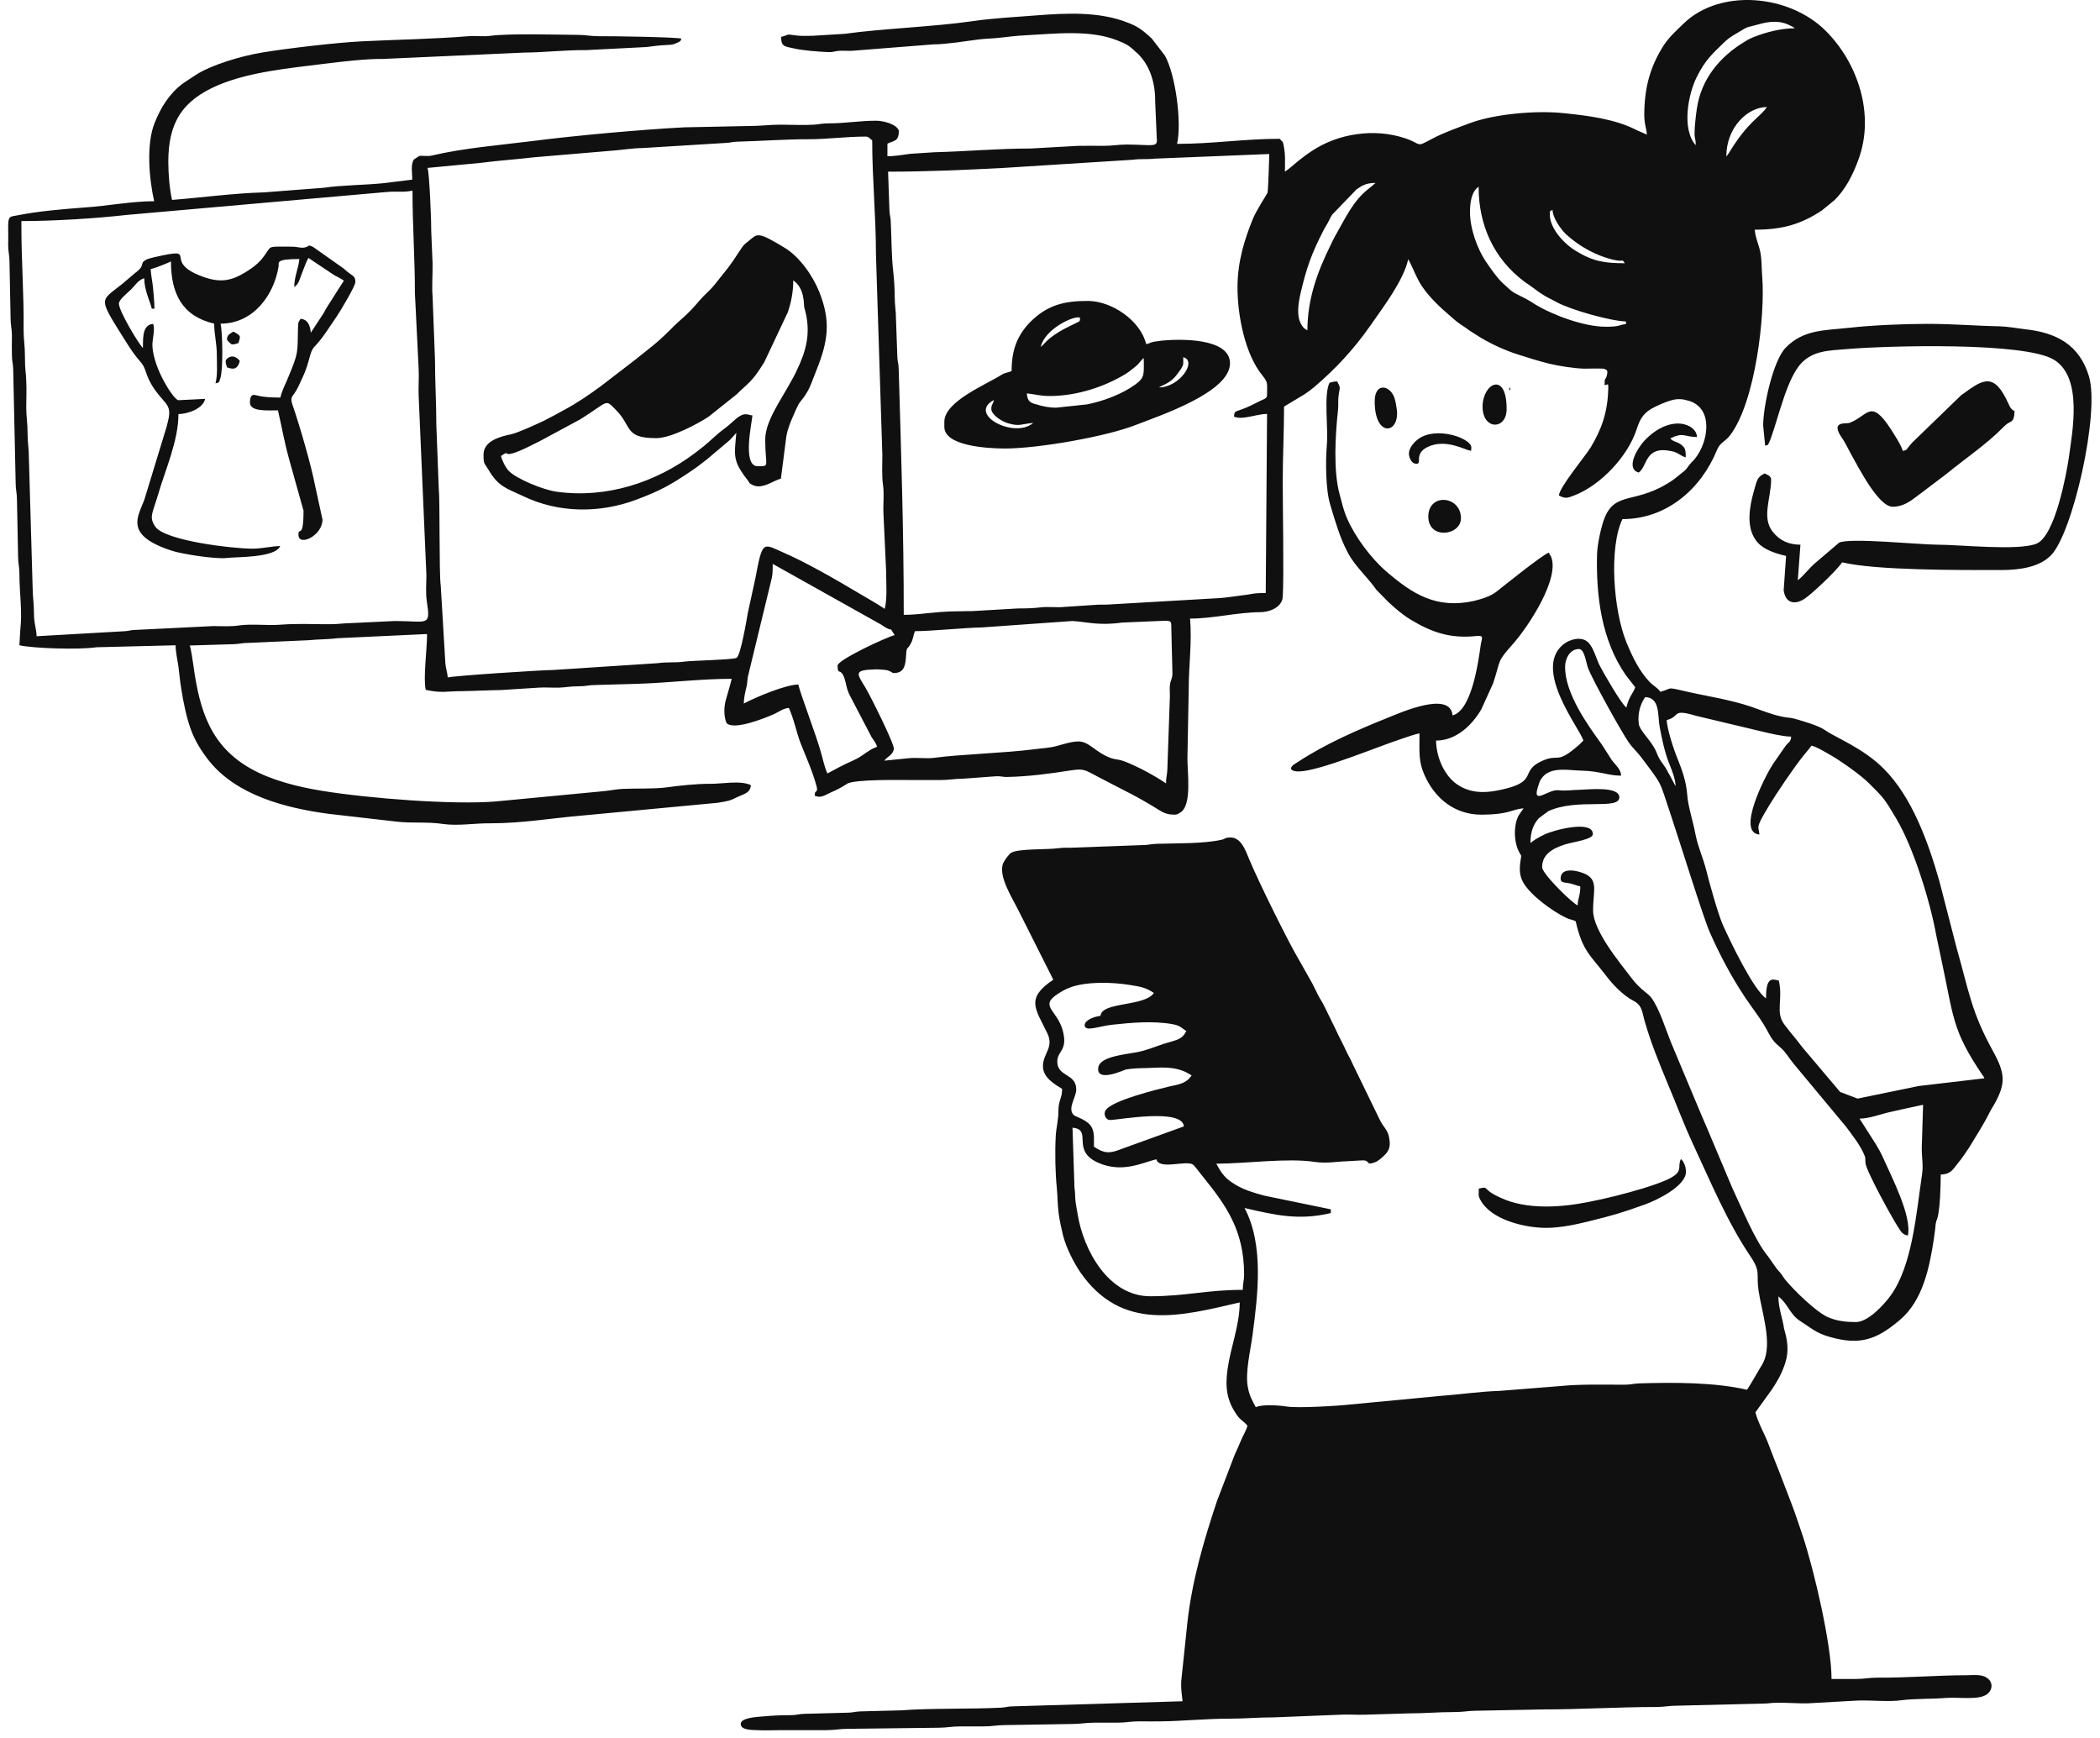 <svg width="238" height="197" viewBox="0 0 238 197" fill="none" xmlns="http://www.w3.org/2000/svg">
<path fill-rule="evenodd" clip-rule="evenodd" d="M171.05 44.055C171.05 44.405 171.275 44.08 171.15 44.055C171.15 44.055 171.05 43.655 171.05 44.055ZM25.725 38.455C25.725 38.58 26.175 39.03 26.3 39.03C26.7 39.03 26.7 38.955 27.025 38.88C27.225 38.105 27.425 38.105 26.45 37.58C26.125 37.805 25.725 37.93 25.725 38.455ZM25.575 40.905C25.575 41.305 25.65 41.305 25.725 41.63C26.1 41.73 26.875 42.155 27.175 40.905L27.05 40.755C26.25 39.955 25.575 40.73 25.575 40.905ZM155.8 45.505C155.8 49.755 158.8 49.155 158.275 46.205C158.175 45.63 158.125 45.18 157.875 44.73C157.25 43.605 155.8 43.48 155.8 45.505ZM159.675 51.405C159.675 51.78 159.925 52.43 160.325 52.53C161.4 52.78 160.075 51.48 161.8 50.655C163.85 49.655 166.175 51.055 166.5 51.03C166.625 51.005 166.75 51.33 166.75 50.705C166.75 49.655 162.675 48.23 160.675 49.805C160.275 50.105 159.675 50.755 159.675 51.405ZM168.025 46.08C168.025 48.78 170.75 48.73 170.75 46.38C170.775 42.005 168.025 43.43 168.025 46.08ZM165.575 58.73C165.575 56.205 161.975 55.83 161.875 58.455C161.8 61.205 165.575 60.73 165.575 58.73ZM185.725 53.555C186.75 52.805 186.4 50.48 189.45 51.13C190.225 51.28 190.45 51.68 191.05 51.83C191.05 51.08 191.025 50.78 190.575 50.43C190.075 50.005 189.625 50.105 189.3 49.68C190.8 48.955 190.825 49.505 192.325 49.53C192.3 48.055 189.35 46.83 186.375 49.93C185.475 50.905 184.225 53.155 185.725 53.555ZM167.6 134.705C167.6 135.38 167.5 135.505 167.775 135.98C168.925 138.18 172.675 139.155 175.25 139.155C176.85 139.155 178.675 138.755 180 138.43C183.025 137.68 183.675 137.48 186.425 136.505C187.75 136.03 191.075 134.43 191.075 132.805C191.075 132.23 190.85 131.63 190.5 131.355C189.9 132.605 191.575 133.03 186.2 134.68C184.2 135.28 182.175 135.805 179.975 136.23C176.975 136.83 173.025 137.13 170.1 135.755C167.775 134.73 168.9 134.405 167.6 134.705ZM215.65 51.105C215.525 50.53 214.625 49.155 214.275 48.605C211.975 45.08 211.7 47.155 209.6 47.93C209.25 48.055 207.35 47.655 208.775 49.655C209.1 50.105 209.475 50.905 209.75 51.405C210.6 52.905 212.875 57.43 214.5 57.43C215.7 57.43 216.5 56.805 217.3 56.205L220.575 53.73C222.675 52.005 225.1 50.38 226.975 48.48C227.725 47.705 227.8 47.98 228.1 47.605C228.2 47.48 228.275 47.155 228.275 47.105C228.35 46.18 228.35 46.855 227.875 46.23C227.775 46.08 227.775 46.08 227.675 45.855C227.55 45.58 227.475 45.455 227.35 45.18C225.775 42.055 224.45 43.23 222.25 44.805L216.775 50.105C216.75 50.13 216.725 50.155 216.7 50.18L216.3 50.655C216.05 50.98 216.1 51.005 215.65 51.105ZM33.075 27.955C33.725 27.955 34.05 28.13 34.475 28.055C35.175 27.955 34.75 27.655 35.475 27.98L38.95 30.43C39.95 31.38 40.275 31.155 40.275 31.98C40.275 32.405 38.55 35.305 38.15 35.88C37.35 37.03 36.575 38.33 35.65 39.28C35.05 39.88 35.15 40.93 34.325 42.705C34.05 43.28 33.875 43.73 33.575 44.255C33.175 44.955 32.825 44.98 33.15 45.88C33.95 48.18 35.3 52.83 35.725 55.105L36.55 58.88C36.55 60.73 33.825 61.98 33.825 60.605C33.825 59.605 34.4 61.23 34.4 57.88L32.825 52.255C32.15 49.83 32.025 48.73 31.5 46.505C30.375 46.505 28.325 46.68 28.325 45.63C28.325 45.305 28.375 44.755 28.75 44.755C29.15 44.755 29.4 45.055 31.775 45.055C31.95 44.305 32.275 43.68 32.575 42.98C33.875 39.88 33.7 40.105 33.775 37.13C33.8 36.43 33.8 36.555 34.075 36.13C34.9 36.205 35.15 36.905 35.225 37.705L36.7 35.455C36.875 35.13 36.925 35.005 37.125 34.705C37.475 34.18 37.725 33.755 38.075 33.205C38.375 32.73 38.675 32.255 38.975 31.805C38.575 31.53 38.325 31.43 37.875 31.18L34.95 29.23C34.675 29.73 34.45 30.405 34.225 30.955C33.975 31.58 33.875 32.205 33.35 32.53C33.35 31.305 33.85 30.38 33.925 29.355C31.125 29.355 31.65 29.78 31.575 30.18C31.075 33.355 28.775 36.68 25 36.68C25.225 37.68 25.3 41.905 24.975 42.855C24.8 43.355 24.925 43.305 24.425 43.455C24.675 42.355 24.575 41.58 24.575 40.28C24.575 38.88 24.275 37.905 24.275 36.68C20.65 35.83 19.375 33.28 19.375 29.63C18.925 29.855 17.575 30.38 17.075 30.505C17.1 31.155 17.3 32.03 17.35 32.68C17.425 33.53 17.5 34.18 17.5 34.98H17.2C17.1 34.505 16.85 33.955 16.675 33.355C16.5 32.78 16.35 32.23 16.35 31.53C15.675 31.705 15.275 32.405 14.8 32.855C14.5 33.155 13.475 33.955 13.475 34.405C13.475 35.28 15.825 39.155 16.2 39.43C16.2 38.155 16.175 36.805 17.35 36.705C17.625 37.28 17.225 38.53 17.275 39.255C17.425 41.855 19.725 45.355 20.225 45.355L23.25 45.205C23 46.33 21.3 46.905 20.225 46.93C20.225 49.955 18.725 53.255 17.9 56.105C17.275 58.205 16.875 58.58 17.575 59.655C18.65 61.305 26.5 62.18 28.575 62.18C29.725 62.18 30.75 61.905 31.75 61.88C31.25 63.23 26.75 63.105 25.75 63.23C24.475 63.405 20.6 62.78 19.525 62.43C13.925 60.63 15.7 58.505 16.375 56.58L18.9 48.305C19.175 47.155 19.45 46.43 18.675 45.555C17.75 44.505 17 43.58 16.55 42.205C16.125 40.855 15.9 41.305 14.45 39.005C11.025 33.555 11.275 34.255 13.85 32.18L15.325 30.93C16.575 30.005 15.725 29.88 16.575 29.43C16.8 29.305 17.275 29.205 17.575 29.13C22.75 27.955 18.375 29.53 22.65 31.23C25.025 32.18 26.375 31.88 28.5 30.405C28.95 30.105 29.525 29.58 29.825 29.155C30.9 27.78 30.05 27.955 33.075 27.955ZM199.825 48.23C199.825 46.03 200.95 40.88 202.375 39.405C204.4 37.33 206.8 37.455 209.5 37.155C212.2 36.855 215.725 36.705 218.4 36.705C221.6 36.705 223.8 36.93 226.6 36.98C227.475 37.005 228.475 37.18 229.45 37.305C233.075 37.68 235.675 39.08 236.75 42.655C238 46.805 234.9 60.48 232.425 62.955C231.175 64.205 229.125 64.605 226.75 64.605C222.075 64.605 212.65 64.655 208.775 63.73C208.15 64.68 205.2 67.455 204.45 67.905C203.35 68.58 202.325 68.33 202.15 66.88L202.425 63.005C201.25 62.73 199.925 62.305 199.2 61.48C199.125 61.38 199 61.255 198.95 61.155C197.9 59.655 198.275 57.48 198.725 55.83C199.15 54.305 199.15 54.08 200 53.655C200.3 53.83 200.725 53.905 200.725 54.38C200.725 56.455 199.625 58.63 200.9 60.255C201.7 61.28 202.75 61.73 204.05 61.73L203.75 65.755C204.3 65.38 204.975 64.455 205.7 63.83L208.425 61.505C209.575 60.905 217.525 61.73 219.6 61.73C222.175 61.73 228.8 62.455 230.825 61.605C232.95 60.68 234.225 53.505 234.45 51.98C234.85 49.005 236.1 42.83 232.8 40.78C229.5 38.73 213.875 39.18 209.4 39.555C207.25 39.73 205.575 39.73 204.2 41.105C202.55 42.78 201.6 47.18 200.725 49.58C200.7 49.655 200.5 50.18 200.475 50.205C200.275 50.505 200.475 50.405 200.05 50.505L199.825 48.23ZM112.35 46.355C112.35 47.005 113.525 47.755 114.2 47.955C115.575 48.38 115.775 48.03 117.1 47.93C114.975 49.78 109.575 46.955 112.65 45.33C112.525 45.855 112.35 45.83 112.35 46.355ZM119.675 46.205L123.2 45.83C125.075 45.455 127.2 44.655 128.7 43.555C129.8 42.755 129.625 42.33 129.625 40.58C129.25 40.855 129.2 41.13 128.7 41.53C128.275 41.855 128.075 42.055 127.65 42.33C125.275 43.805 122.075 44.88 118.975 44.88C117.875 44.88 117.3 44.68 116.375 44.58C116.45 45.53 116.775 45.655 117.55 45.855C118.175 46.055 118.95 46.205 119.675 46.205ZM131.35 43.905C131.675 43.68 132.525 43.455 133.175 42.705C133.4 42.43 133.675 42.08 133.85 41.805C134.175 41.28 134.1 41.255 134.1 40.48C135.725 40.905 133.675 43.905 131.35 43.905ZM117.95 39.305C118.425 37.255 121.775 35.705 122.4 36.005C122.35 36.53 122.575 36.28 121.4 36.88C120.95 37.105 120.525 37.305 120.075 37.58C118.475 38.555 118.4 39.005 117.95 39.305ZM114.65 42.055C114.2 42.255 113.95 42.205 113.5 42.48C111.675 43.63 107.025 45.505 107.025 47.805V48.38C107.025 50.53 111.825 50.83 113.925 50.83C117.625 50.83 125.425 49.48 128.8 48.13C131.35 47.13 139.4 44.48 139.4 41.18C139.4 38.255 133.675 38.405 131.65 38.605C131.425 38.63 131.075 38.68 130.775 38.73C130.3 38.83 130.35 38.905 129.9 39.005C129.275 36.355 126.025 34.105 123.275 34.105C120.675 34.105 118.725 34.53 116.75 36.505C115.225 38.08 114.65 39.755 114.65 42.055ZM86.725 49.805C86.725 52.955 87.325 52.83 85.85 52.83C84.075 52.83 85.25 47.73 85.275 47.08C84.65 47.03 84.375 46.53 83 47.83C82.525 48.28 82.075 48.58 81.575 48.98C80.25 50.105 80.5 50.03 78.75 51.355C74.325 54.68 68.75 56.505 63.1 55.73C61.5 55.505 58.525 54.255 57.675 53.38C57.325 53.03 56.9 52.205 56.775 51.68C58.025 50.83 56.65 52.005 58.925 51.08C59.7 50.755 60.475 50.33 61.25 49.955L65.75 47.53C69.1 45.43 68.525 45.18 69.8 46.455C71.675 48.33 70.725 49.655 74.375 49.655C76.075 49.655 79.175 47.98 80.3 47.23L83.5 44.68C83.525 44.655 83.55 44.63 83.575 44.605C83.6 44.58 83.7 44.505 83.725 44.455C85.125 43.155 85.4 43.005 86.625 41.03L89.3 35.355C89.65 34.28 89.9 33.155 89.9 31.78C91.25 32.68 91.075 34.58 91.15 34.83C91.8 37.08 91.625 38.93 90.675 41.155C90.35 41.88 90.075 42.505 89.675 43.18C88.55 45.28 86.725 47.73 86.725 49.805ZM54.8 51.53C54.8 52.63 54.875 52.43 55.375 53.255C56.475 55.155 57.425 55.355 59.3 56.23C63.3 58.155 67.925 58.18 72.05 56.655C74.85 55.605 76 54.955 78.3 53.405C78.95 52.98 79.5 52.53 80.125 52.055L82.7 49.88C83 49.58 83.2 49.33 83.45 49.055C83.225 51.63 83 52.205 84.725 54.405C85.1 54.88 84.75 54.655 85.225 54.93C86.375 55.555 87.65 54.43 88.5 54.255L89.125 49.405C89.225 48.805 89.55 47.905 89.8 47.355C90.025 46.88 90.4 45.88 90.7 45.53C91.775 44.23 91.85 43.63 92.55 41.905C93.825 38.705 94.2 36.455 92.85 33.08C92.125 31.255 90.6 29.08 88.925 28.08C85.775 26.155 85.85 26.505 84.85 27.305C84.375 27.705 84.35 27.655 84 28.18C82.4 30.63 82.6 30.205 81.075 32.155C80.475 32.93 79.925 33.305 79.325 34.005C77.75 35.88 77.375 35.93 75.875 37.455C74.375 38.955 73.55 39.505 72.075 40.705L68.175 43.705C66.825 44.705 65.4 45.68 63.9 46.48C63.175 46.88 62.45 47.28 61.65 47.68C60.8 48.08 58.7 49.055 57.875 49.23C56.65 49.48 54.8 49.98 54.8 51.53ZM121.55 127.805C123.9 128.005 121.3 130.38 124.475 131.78C127.2 132.98 129.5 131.755 131.05 131.38C131.375 132.63 134.4 131.455 135.2 131.98C135.4 132.105 136.15 133.155 136.375 133.405C138.9 136.555 141 139.38 141 144.455C141 145.18 140.85 145.33 140.85 146.18C136.725 146.18 134.4 146.905 130.35 146.905C125.6 146.905 122.8 141.63 122.15 137.705C122.075 137.255 121.95 136.605 121.9 136.23C121.825 135.655 121.875 135.18 121.775 134.63L121.55 127.805ZM124.725 115.13C124.85 113.505 129.725 114.105 130.775 112.53C129.9 111.955 129.375 111.83 128.075 111.63C126.1 111.305 123.1 111.205 121.225 111.93C120.75 112.105 120.325 112.355 119.9 112.63C117.725 114.03 119.825 114.455 120.45 116.805C121.05 119.08 119.825 119.08 119.825 120.305C119.825 122.08 121.975 121.605 121.975 123.48C121.975 124.355 120.95 125.605 121.675 126.355C121.925 126.605 123.35 126.905 123.775 127.855C124.05 128.455 123.975 129.155 123.975 129.955C124.9 130.555 125.475 130.78 126.575 130.405L134.175 127.655C134 125.555 126.725 126.93 125.825 126.93C125.25 126.93 125.05 126.205 125.3 125.83C126.025 124.705 131.2 123.455 132.425 123.155C133.625 122.88 134.4 122.83 135.05 121.88C133.5 120.855 132.075 120.955 130.3 121.03C129.25 121.055 128.55 121.055 127.6 121.205C127.475 121.23 124.175 122.78 124.475 120.955C124.675 119.73 127.525 119.505 128.8 119.255C129.925 119.055 130.875 118.63 131.875 118.305C133.4 117.83 133.925 117.855 134.45 116.855C133.825 116.455 133.8 116.23 132.8 116.055C130.65 115.68 128.15 115.905 126.075 116.13C124.45 116.305 122.925 117.005 122.925 116.155C123 115.555 124.125 115.18 124.725 115.13ZM189.9 89.105L189.25 87.88C188.95 87.405 188.9 87.155 188.55 86.705C187.6 85.43 188 85.48 187.2 84.305C186.675 83.53 185.8 82.63 185.725 82.03C185.575 80.705 185.975 79.705 186.45 79.005C188.175 79.055 187.85 81.105 188.1 82.405C188.35 83.73 188.65 85.18 189.125 86.405C189.425 87.18 189.875 88.155 189.9 89.105ZM188.9 81.605C190.525 81.18 189.35 80.28 192.25 81.13L199.8 82.93C200.525 83.105 202.125 83.48 203 83.48C202.95 84.13 202.725 84.055 202.35 84.555L200.925 86.605C200.075 87.905 196.75 94.355 199.4 94.58C199.325 93.58 198.875 93.98 200.475 91.33C201.325 89.93 203.3 86.98 204.4 85.63C204.675 85.28 205.075 84.83 205.3 84.505C205.975 84.655 207 85.33 207.6 85.655C208.6 86.23 210.875 87.83 211.75 88.705C213.55 90.48 213.575 90.53 214.9 92.755C216.85 96.03 218.75 102.13 219.45 106.03L220.075 109.005C221.425 115.28 221.225 116.73 224.675 121.83C224.825 122.055 224.775 121.905 224.9 122.205L217.45 123.08L210.525 124.505L208.55 123.755L204.725 119.23C204.3 118.755 203.925 118.23 203.5 117.705C203.025 117.13 202.675 116.705 202.225 116.105C201.175 114.705 202.1 113.33 201.6 111.13C200.8 110.93 200.15 110.705 200.15 113.155C198.675 112.08 196.15 106.805 195.25 104.805C194.7 103.555 193.7 99.955 193.375 98.63C193 97.155 192.45 96.055 192.15 94.53C191.85 92.98 191.3 91.305 191.225 90.13C191.1 88.48 190.6 87.18 190.1 85.93C189.75 85.105 188.9 82.555 188.9 81.605ZM101.275 76.28C102.55 76.28 102.625 75.33 102.7 74.13C102.75 73.23 102.85 73.655 103.225 72.93C103.5 72.43 103.5 71.98 103.7 71.53C105.55 71.53 109.1 71.155 111.325 71.105L121.525 70.38C123.3 70.48 124.425 70.93 127.175 70.555L131.9 70.355C132.75 70.355 132.75 70.355 132.75 71.23L132.875 76.28C132.875 76.955 132.675 77.03 132.6 77.58C132.525 78.105 132.625 78.755 132.575 79.28L132.3 87.205C132.275 87.93 132.15 88.005 132.15 88.78C130.8 87.88 129 86.88 127.35 86.255C126.8 86.055 126.4 86.08 125.95 85.93C124.125 85.28 123.475 84.03 122.225 84.03C121.425 84.03 120.475 84.355 119.725 84.555C118.875 84.78 118.025 84.805 117.075 84.93C114 85.33 108.575 85.505 105.925 85.88C104.95 86.005 103.95 85.83 102.975 85.93L100.225 86.205C100.55 85.73 101.225 85.58 101.3 84.855C101.375 84.33 98.675 78.93 98.1 77.955C97.05 76.23 96.7 75.93 99.375 75.855C99.55 75.855 100.175 75.905 100.375 75.93C100.925 76.005 101.125 76.28 101.275 76.28ZM177.375 75.58C177.375 74.68 177.9 73.555 178.95 73.555C179.575 73.555 179.75 75.08 179.975 75.705C180.5 77.08 183.7 82.83 184.55 84.08C185.05 84.805 185.55 85.205 186.05 85.88C188.5 89.155 188 88.33 189.325 92.255C190.3 95.155 193.05 104.03 193.775 105.655C194.925 108.255 196.25 110.755 197.825 113.105C198.7 114.405 199.675 115.605 200.4 117.005C200.85 117.855 201.1 118.13 201.825 118.755C202.375 119.23 202.8 119.98 203.3 120.58L209.25 127.73C209.925 128.655 210.65 129.555 211.15 130.58C211.525 131.355 211.35 131.255 211.425 131.83C211.525 132.73 214.375 137.955 215.25 139.28C215.525 139.705 215.675 139.905 216.225 140.03C216.7 137.83 214.375 133.38 213.45 131.28C213.175 130.655 212.925 130.23 212.6 129.68L210.75 126.78C211.925 126.755 213.15 126.255 214.3 126.005C215.575 125.705 216.725 125.48 217.95 125.205L217.8 130.105C217.8 131.455 218 131.93 217.825 133.155C217.175 137.455 216.75 143.43 214.25 146.855C213.5 147.88 211.725 149.83 210.325 149.83C209.3 149.83 208.3 149.73 207.35 149.355C205.925 148.83 203.25 146.155 202.325 145.03C202.125 144.78 202.025 144.58 201.85 144.355C201.65 144.08 201.525 144.005 201.325 143.73L200.375 142.38C198.9 140.63 197.325 136.73 196.325 134.63L193.5 127.93C192.55 125.755 191.675 123.58 190.725 121.355L189.325 118.005C188.725 116.505 188.1 114.405 187.175 113.105C186.8 112.555 185.975 112.255 184.875 110.805C183.55 109.055 180.55 105.48 180.55 103.18C180.55 100.705 181.35 99.43 178.9 98.78C178.15 98.58 176.95 98.48 176.875 99.48C176.85 100.055 177.175 99.98 177.75 100.08C178.325 100.18 178.6 100.355 179.1 100.455C179.1 101.555 178.825 101.755 178.8 102.605C178.325 102.48 174.775 99.055 174.775 98.28C174.775 96.88 175.85 96.205 177.275 95.73C178.25 95.405 180.525 95.155 180.525 94.53C180.525 92.88 176 94.08 174.975 94.605C174.7 94.73 174.5 94.855 174.225 95.005C173.775 95.255 173.8 95.305 173.45 95.53C173.45 94.28 173.775 93.43 174.4 92.73L175.475 91.93C178.8 90.405 183.525 91.855 183.525 90.355C183.525 89.08 180.025 89.48 179.075 89.505C177.975 89.53 177.6 89.655 176.575 89.555C175.45 89.455 173.625 91.305 174.3 89.18C174.475 88.63 174.525 88.405 174.875 88.005C175.9 86.88 177.8 87.305 179.1 87.33C179.875 87.355 180.075 87.38 180.7 87.455C181.75 87.605 182.625 87.905 183.725 87.905C183.7 87.03 182.9 86.63 182.425 85.755L181.525 84.355C179.875 82.08 177.375 78.58 177.375 75.58ZM94.925 75.43C94.925 74.78 100.575 72.155 101.4 71.98C100.525 70.655 101.525 71.955 99.85 70.78L87.575 63.905C87.575 65.13 87.55 65.205 87.325 66.105L84.75 76.73C84.675 77.23 84.7 77.38 84.625 77.755C84.475 78.355 84.3 79.055 84.3 79.73C85.725 78.98 89.075 77.58 90.475 77.58C90.725 78.68 92.475 83.255 93 85.13C93.25 85.98 93.45 86.98 93.775 87.655C94.75 87.13 95.575 86.68 96.65 86.205C97.7 85.73 97.925 85.405 98.7 84.955C99 84.78 99.1 84.78 99.4 84.63C99.275 84.18 99.025 83.93 98.775 83.53L96.7 79.555C96.65 79.43 96.475 79.13 96.4 78.98C96.175 78.555 96.05 78.255 95.925 77.73C95.4 75.205 94.925 76.805 94.925 75.43ZM2.425 25.63V25.055C6.125 25.055 10.85 24.755 14.4 24.355L43.875 21.755C45 21.655 45.725 21.83 46.75 21.605C46.75 25.63 47.025 29.255 47.025 33.255L47.45 41.88C47.5 42.855 47.4 43.93 47.45 44.905L48.325 65.18C48.325 66.155 48.225 67.205 48.375 68.155C48.825 71.08 48.475 70.38 44.725 70.38L38.95 70.655C36.975 70.88 34.525 70.58 31.625 70.805C30.375 70.905 28.45 70.68 27.1 70.88C26.175 71.03 25.15 70.955 24.15 70.955L15.525 71.38C14.825 71.38 14.775 71.48 14.225 71.53L4.15 72.105C4.125 71.18 3.85 70.755 3.85 69.505C3.85 68.33 3.7 67.63 3.7 66.63L3.275 51.955C3.275 50.78 3.125 50.205 3.125 49.08C3.125 47.905 2.975 47.205 2.975 46.205C2.975 45.205 3.025 44.155 2.975 43.18C2.95 42.13 2.825 42.18 2.825 40.305C2.825 39.13 2.675 38.48 2.675 37.43C2.725 33.38 2.425 29.755 2.425 25.63ZM175.65 24.355C175.65 23.755 175.675 23.98 175.95 23.78C175.975 24.605 176.675 25.605 177.075 26.105C177.5 26.655 178.4 27.33 179.025 27.755C180.125 28.48 181.4 29.08 182.7 29.405C184.225 29.78 183.7 29.23 184.15 29.83C181.925 29.83 180.6 29.655 178.625 28.455C177.175 27.58 175.65 25.83 175.65 24.355ZM166.6 24.055C166.6 26.03 167.525 28.33 168.325 29.53C168.775 30.205 169.3 30.955 169.85 31.605C170.025 31.805 170.075 31.855 170.275 32.055C171.7 33.355 171.275 33.005 172.925 33.855C173.3 34.055 173.6 34.255 174 34.505C176.025 35.73 179.55 37.03 181.975 37.03C183.675 37.03 183.375 36.83 184.275 36.73V36.43C182.5 36.38 177.975 35.105 176.4 34.23C175.95 33.98 175.5 33.78 175.075 33.53C174.65 33.28 174.3 33.03 173.875 32.705C173.475 32.405 173.175 32.205 172.775 31.93C169.3 29.33 167.575 25.53 167.575 21.155C166.75 21.755 166.6 22.955 166.6 24.055ZM148.175 37.43C147.775 37.205 147.775 37.23 147.5 36.805C146.9 35.83 147.15 34.38 147.375 33.33C148.05 30.405 148.65 28.705 150.025 26.055C150.2 25.705 150.3 25.605 150.5 25.23C150.7 24.855 150.775 24.63 151 24.305L153.75 21.455C154.375 21.03 154.825 20.73 155.9 20.73C155.625 20.955 155.425 21.155 155.125 21.38C153.325 22.755 152.4 24.88 151.3 26.78C151.1 27.13 150.975 27.43 150.775 27.83C149.3 30.83 148.175 33.88 148.175 37.43ZM48.45 19.03C48.675 19.505 48.9 25.48 48.875 26.23L49.025 29.83C49.05 31.005 48.925 32.43 49.025 33.58L49.3 40.78C49.3 43.405 49.45 45.58 49.45 48.13L49.725 55.355C49.875 56.68 49.75 65.08 49.95 66.355L50.475 75.18C50.525 75.755 50.7 76.205 50.75 76.78C51.15 76.605 61.425 75.93 62.7 75.93L74.575 75.155C75.55 75.005 76.6 75.13 77.575 74.98C78.475 74.855 83.05 74.78 83.475 74.555C83.95 74.305 84.65 70.03 84.75 69.48L85.6 65.58C86.425 61.18 86.45 61.605 88.7 62.58C91.35 63.73 94.65 65.63 97.125 67.105C98.2 67.755 99.275 68.33 100.275 69.005C100.575 67.705 100.425 66.055 100.425 64.68L100.125 58.205C100.075 57.13 100.225 56.005 100.075 54.955C99.925 53.93 100 52.705 100 51.58L99.275 28.855C99.275 24.48 98.85 20.255 98.85 15.905C98.55 15.705 98.475 15.48 98.125 15.48C95.8 15.48 93.85 15.78 91.65 15.78C88.875 15.78 86.4 15.98 83.575 16.055C82.875 16.08 82.85 16.18 82.15 16.205L72.8 16.78C71.875 16.78 70.525 16.98 69.625 17.055L60.475 17.83C58.625 18.055 56.35 18.205 54.5 18.455L48.45 19.03ZM140.25 32.555C140.25 29.555 141.1 27.03 141.95 24.905C142.35 23.88 143.575 22.03 143.65 21.855C143.725 21.63 143.85 17.88 143.85 17.455L130.85 17.98C130.025 18.08 129.225 17.98 128.375 18.105L113.75 19.03C109.425 19.255 105.075 19.455 100.65 19.455L100.8 23.78C100.825 24.48 100.925 24.43 100.95 25.08C101.05 26.98 101.025 28.955 101.225 30.705C101.325 31.58 101.4 32.705 101.4 33.555C101.4 34.68 101.55 35.18 101.55 36.28L101.7 40.455C101.725 41.08 101.825 41.055 101.85 41.755C102.125 51.305 102.425 59.955 102.425 69.68C103.225 69.68 104.15 69.605 105 69.505C107.675 69.23 107.825 69.305 110.2 69.255L115.375 68.955C116.4 68.955 117.15 68.93 117.975 68.83C118.85 68.73 119.775 68.88 120.65 68.78L124.45 68.53C124.875 68.505 125.325 68.555 125.725 68.505L138.25 67.78C139 67.73 139.9 67.58 140.7 67.48C141.925 67.355 141.875 67.205 143.45 67.205L143.6 46.905C142.35 46.93 140.7 47.655 139.85 47.205C139.925 46.38 140 46.805 141.775 45.955C142.2 45.755 142.4 45.63 142.825 45.43C143.2 45.255 143.6 45.18 143.6 44.755C143.6 43.38 143.725 43.38 143.075 42.555C141.125 40.18 140.25 35.83 140.25 32.555ZM195.65 17.73C195.65 14.405 198.1 12.13 200.25 12.13C199.425 13.355 198.125 13.73 195.95 17.33L195.825 17.505C195.675 17.73 195.75 17.605 195.65 17.73ZM192.05 15.13C192.05 14.28 192.2 13.105 192.3 12.38C192.775 8.98 194.9 6.43 197.725 4.73C198.125 4.48 198.25 4.405 198.675 4.23C200.1 3.655 201.85 3.205 203.4 3.205C203.225 3.055 203.475 3.23 203.15 3.03C203.125 3.005 203.075 2.98 203.05 2.98C201.75 2.255 200.55 2.405 199.225 2.78C197.75 3.205 198.35 2.855 196.775 3.805C196.25 4.105 195.8 4.405 195.375 4.83C194.075 6.105 193.275 6.755 192.275 8.78C191.35 10.63 190.55 14.58 192.175 16.455C192.2 15.705 192.05 15.78 192.05 15.13ZM201.55 146.93C202.575 147.68 202.875 148.98 203.975 149.68C205.275 150.505 205.8 151.08 207.425 151.53C210.8 152.48 212.675 151.83 215.3 149.605C217.925 147.405 218.675 143.655 219.175 140.38C219.225 140.005 219.3 139.455 219.325 139.255C219.35 139.055 219.35 138.805 219.4 138.605C219.525 137.955 219.425 138.605 219.575 138.055C219.875 137.005 219.95 134.33 219.95 133.105C221.075 133.105 221.35 132.505 221.875 131.855C222.4 131.205 222.725 130.73 223.2 130.005L224.4 128.03C224.825 127.33 225.15 126.755 225.525 126.005C225.75 125.555 225.875 125.43 226.1 125.005C227.325 122.755 227.25 121.63 225.875 119.13C223.375 114.58 223.175 112.43 221.75 107.43L219.8 99.88C218.525 95.405 216.7 90.355 213.525 87.155C211.175 84.78 208.1 83.63 206.85 82.755C206.125 82.23 204.35 81.73 203.4 81.455C202.85 81.305 202.625 81.355 202.025 81.23C200.75 80.98 199.6 80.48 198.425 80.08C195.975 79.255 193.275 78.88 190.725 78.28C188.8 77.83 189.55 78.03 188.175 78.405C187.875 77.955 187.3 77.655 186.975 77.305C185.775 76.055 184.975 74.38 184.325 72.78C182.85 69.18 182.325 62.08 183.875 58.83C188.9 58.83 192.8 55.405 194.6 50.98C194.95 50.13 195.475 50.105 196.1 49.305C198.975 45.455 200.05 35.68 199.725 31.48C199.625 30.355 199.7 29.605 199.5 28.555C199.325 27.705 198.925 26.88 198.875 26.03C201.975 26.03 204.1 25.43 206.475 23.855L207.825 22.755C209.125 21.555 210.025 19.755 210.625 18.08C212.525 12.93 210.525 7.08 206.9 3.48C202.75 -0.645 194.975 -1.32 190.85 2.63C190 3.455 189.175 4.18 188.525 5.18C187 7.605 186.375 9.93 186.35 12.955C186.35 14.08 186.575 14.405 186.65 15.255C186.225 15.055 185.8 14.905 185.35 14.68C182.975 13.48 179.95 13.105 177.275 12.83C174.05 12.48 169.275 12.93 166.525 13.98C165.2 14.48 163.625 15.03 162.35 15.705C160.35 16.78 161.25 16.33 159.2 15.655C155.725 14.505 151.625 15.13 148.65 17.13C148.075 17.505 147.725 17.78 147.15 18.23C146.6 18.68 146.175 19.08 145.625 19.455C145.625 18.405 145.7 17.53 145.475 16.455C145.35 15.88 145.375 16.18 145.05 15.73C140.975 15.73 137.5 16.305 133.4 16.305C133.95 13.955 133.25 8.505 132.025 6.305L130.525 4.355C130.35 4.205 130.4 4.255 130.225 4.08C129.425 3.38 128.95 3.005 127.85 2.58C124.6 1.28 120.85 1.48 117.3 1.755C114.8 1.955 112.55 2.055 110.175 2.405C105.9 3.03 99.775 3.255 95.775 3.83L92.125 4.055C91.475 4.055 90.775 4.105 90.15 4.005C88.925 3.83 89.5 3.955 88.525 4.18C88.525 5.33 88.975 5.255 89.95 5.48C90.975 5.73 92.775 5.855 93.85 5.905C94.5 5.93 94.475 5.805 95.125 5.755C95.6 5.73 96.1 5.78 96.575 5.755L105.775 5.03C107.2 5.03 109.5 4.655 110.85 4.48C111.8 4.355 112.55 4.38 113.5 4.255C114.1 4.18 115.475 4.03 116.125 4.005C119.55 3.83 123.5 3.33 126.625 4.58C127.4 4.88 127.85 5.08 128.45 5.63C128.575 5.755 128.625 5.805 128.75 5.905L128.975 6.105C130.425 7.555 130.95 9.555 130.925 11.63L131.1 15.655C131.225 16.755 130.7 16.405 127.75 16.38C126.65 16.38 126.15 16.53 125.025 16.53C124.075 16.53 123.1 16.505 122.15 16.53L116.825 16.83C113.1 16.83 109.675 17.155 105.875 17.255L103.175 17.43C102.375 17.53 101.5 17.705 100.575 17.705V16.28C101.35 15.905 101.85 16.055 101.875 14.83C101.65 14.055 100.075 13.68 99.3 13.68C97.425 13.68 95.775 13.98 93.975 13.98C93.15 13.98 92.925 14.08 92.25 14.13C91.075 14.205 89.7 14.13 88.5 14.13C87.1 14.13 86.275 14.28 84.9 14.28L77.55 14.43C72.675 14.68 65.05 15.38 60.375 15.98C56.425 16.48 52.7 16.755 48.925 17.63C48.425 17.755 47.875 17.605 47.5 17.68L46.9 18.08C46.525 18.655 46.725 19.68 46.725 20.355L43.525 20.755C41.35 20.98 38.65 20.98 36.7 21.28L29.875 21.805C26.675 21.88 22.725 22.405 19.5 22.655C19.225 21.48 19.075 19.78 19.075 18.33C19.075 13.93 20.625 11.38 24.775 9.63C28.375 8.13 32.775 7.73 36.75 7.23C38.6 7.005 41.4 6.655 43.4 6.68L59.525 5.955C61.525 5.955 64.05 5.655 66.425 5.68L73.275 5.33C74.025 5.23 74.75 5.13 75.5 5.105C75.975 5.08 76.15 5.08 76.5 4.955C76.5 4.955 76.875 4.78 76.9 4.78C77.175 4.58 77.1 4.73 77.225 4.38C76.8 4.205 69.075 4.08 67.875 4.105C66.875 4.105 66.45 3.955 65.575 3.955C63.075 3.93 57.725 3.78 55.6 4.055C54.775 4.18 53.9 4.03 53.05 4.105C49.1 4.43 45.025 4.48 41.1 4.68C38 4.83 32.4 5.505 29.7 5.955C27.275 6.355 23.875 7.38 22.175 8.505C21.65 8.855 21.2 9.13 20.7 9.48C19.175 10.63 18.225 12.18 17.525 13.93C16.55 16.355 16.9 20.305 17.475 22.805C14.925 22.805 12.25 23.33 9.7 23.505C7.05 23.705 4.375 23.93 1.975 24.405C1.15 24.555 0.95 24.48 0.925 25.505C0.925 26.23 0.95 26.955 0.925 27.68C0.925 28.605 1.075 28.855 1.075 29.68L1.2 36.03C1.2 36.955 1.35 37.205 1.35 38.03C1.35 38.755 1.325 39.48 1.35 40.205C1.35 41.03 1.5 41.205 1.5 42.055L1.775 54.73C1.775 55.555 1.925 55.805 1.925 56.73L2.05 63.08C2.05 63.905 2.2 64.155 2.2 65.08C2.2 67.255 2.55 69.255 2.3 71.38L2.2 73.13C3.75 73.48 8.975 73.655 10.925 73.355L19.9 73.13C19.9 73.88 20.1 74.705 20.225 75.555C20.325 76.33 20.4 77.23 20.55 78.105C20.8 79.705 21.15 81.355 21.625 82.655C22.125 84.03 22.85 85.155 23.675 86.205C26.825 90.155 32.4 91.58 37.225 92.23L44.85 93.105C46.65 93.33 48.375 93.105 50.2 93.38C51.925 93.63 53.85 93.28 55.6 93.305C59.2 93.305 62.425 92.73 65.95 92.43L81.35 90.98C82.475 90.78 82.625 90.805 83.575 90.33C84.275 89.98 85.025 89.905 85.1 88.98C83.875 88.405 81.9 88.855 80.35 88.83C78.925 88.83 77 89.03 75.575 89.23C74.1 89.43 72.1 89.33 70.575 89.405C69.875 89.43 68.95 89.63 68.25 89.68L56.175 90.83C51.325 91.23 41.75 90.48 36.525 89.63C33.575 89.155 30.7 88.38 28.5 87.155C23.875 84.58 22.625 80.555 21.925 75.455C21.85 74.955 21.65 73.48 21.5 73.155L26.525 73.005C27.2 72.98 27.4 72.855 28.25 72.855L35 72.555C35.9 72.455 37.35 72.455 38.225 72.33L48.4 71.855C48.4 73.605 47.95 76.88 48.25 78.18C50.025 78.58 50.65 78.33 52.275 78.33C53.95 78.305 55.1 78.23 56.75 78.205L61.075 77.93C61.8 77.88 62.65 77.955 63.375 77.93C64.175 77.905 64.55 77.78 65.525 77.78C66.45 77.78 66.7 77.63 67.525 77.63L72 77.505C75.7 77.405 79.275 76.93 82.925 76.93C82.725 77.78 82.5 78.455 82.275 79.28C82.025 80.105 82.025 81.255 82.35 81.955C83.2 82.805 86.775 81.355 87.775 80.905C88.35 80.63 88.775 80.28 89.4 80.23C89.95 81.38 90.275 83.03 90.725 84.205C91.35 85.78 92.125 87.505 92.55 89.13C92.75 89.855 92.3 89.58 92.35 90.03C92.375 90.255 92.15 90.13 92.575 90.255C93.15 90.43 93.7 90.005 94.225 89.78C94.925 89.48 95.425 89.205 96 88.83C96.825 88.28 102.45 88.405 103.775 88.405C104.675 88.405 105.6 88.405 106.5 88.405C107.6 88.405 108.125 88.255 109.075 88.255L112.825 87.98C113.35 87.93 113.775 88.08 114.1 88.055C116.625 88.005 118.975 87.68 121.375 87.305C122.575 87.13 122.85 87.205 123.675 87.63C124.025 87.805 124.2 87.905 124.525 88.08L127.275 89.505C128.575 90.155 129.6 90.73 130.8 91.455C131.375 91.805 131.9 92.23 132.7 92.305C133.325 92.355 133.375 92.33 133.775 92.08C135.1 91.28 134.575 87.605 134.575 85.955L134.725 77.88C134.725 75.43 135.1 72.83 134.875 70.105C137.525 70.105 140.1 69.405 142.8 69.38C143.875 69.38 145.3 68.83 145.375 67.655C145.525 65.68 145.375 57.105 145.375 54.705C145.375 51.655 145.525 49.08 145.525 46.08L147.85 44.68C148.225 44.43 148.575 44.18 148.925 43.88C151.4 41.78 153.5 39.505 155.375 36.805C156.85 34.68 159.05 31.805 159.6 29.38L159.7 29.555C160.225 30.555 160.525 31.505 161.15 32.43C162.05 33.78 163.325 34.93 164.525 35.955C165 36.38 165.25 36.58 165.825 36.955C166.175 37.18 166.225 37.23 166.5 37.43C166.75 37.605 166.95 37.705 167.2 37.88C168.6 38.805 170.35 39.63 171.975 40.155C173.225 40.555 174.25 40.88 175.525 41.205C176.55 41.455 178.35 41.755 179.55 41.78C179.925 41.78 181.65 41.73 181.825 41.805C182.15 41.93 182.25 42.005 182.1 42.58C181.95 43.18 181.85 42.63 181.85 43.655C182.55 43.48 182.075 43.555 182.275 43.655C182.275 46.78 181.425 48.78 180.275 50.705C179.65 51.73 176.75 55.18 176.675 56.155C177.4 56.53 177.625 56.455 178.4 56.155C181.45 54.98 184.5 51.68 185.475 48.68C185.9 47.38 186.3 46.705 187.625 46.08C188.2 45.805 188.75 45.555 189.375 45.38C190.15 45.155 190.65 45.205 191.425 45.43C194.25 46.305 193.6 50.13 192.1 51.98C191.9 52.23 191.75 52.33 191.55 52.58C191.275 52.905 191.275 52.98 190.975 53.305L189.7 54.33C185.475 57.28 183.125 55.53 181.85 58.705C181.5 59.555 181.05 61.555 181 62.755C180.875 67.53 181.5 72.53 184.25 76.505L185.325 77.88C185.15 78.505 184.6 78.93 184.325 80.18C183.75 79.805 181.625 76.08 181.3 75.43C180.9 74.63 180.6 73.405 180.025 72.83C179.25 72.03 177.85 72.48 177.175 73.03C173.675 75.88 179.075 82.58 179.45 83.93L179.025 84.355C176.275 86.78 176.8 85.305 174.725 86.255C172.275 87.38 174.25 88.48 170.65 89.38C168.65 89.88 166.75 90.055 165.05 88.83C163.8 87.93 162.8 86.03 162.75 83.93C165 83.93 166.8 82.23 167.875 80.405L169.225 77.43C170.125 74.705 169.6 75.08 171.425 73.03C173.175 71.08 176.9 65.455 175.75 63.005C175.6 62.705 175.75 63.205 175.55 62.63C174.875 62.805 170.3 66.505 169.6 67.055C168.925 67.58 167.95 67.88 167.05 68.105C162.75 69.055 160.025 67.28 157.075 64.73C155.325 63.205 153.6 60.855 152.675 58.78C152.275 57.855 152.1 57.055 151.825 56.03C151.1 53.38 151.325 49.33 151.65 46.38C151.7 45.805 151.625 45.28 151.725 44.705C151.85 43.83 151.95 44.005 151.55 43.23C151.1 43.23 151.025 43.305 150.675 43.38C150 44.78 150.55 48.43 150.375 50.43C150.225 52.23 150.225 55.505 150.775 57.255C151.35 59.155 151.85 60.93 152.75 62.63C153.6 64.23 154.975 65.38 156 66.855L157.275 68.155C157.3 68.18 158.725 69.555 159.925 70.255C162.225 71.63 164.325 72.405 167.325 72.08C168.25 71.98 167.925 72.355 167.825 73.03C167.525 75.18 166.775 80.505 164.625 81.08C164.375 78.23 158.7 80.78 157.375 81.305C153.825 82.73 150.25 84.28 147.05 86.38C146.85 86.53 146.7 86.58 146.525 86.73C146.05 87.18 146.45 87.43 147.2 87.43C149.6 87.38 156.15 84.605 159 83.68C159.6 83.48 160.225 83.255 160.875 83.105C160.875 85.305 160.75 86.28 161.45 87.855C162.6 90.43 164.8 92.33 167.925 92.33C171.15 92.305 171.25 91.73 172.675 91.605C172.275 92.205 172 92.405 171.8 93.305C171.575 94.33 171.675 95.63 172.175 96.58C172.475 97.155 172.425 96.78 172.325 97.555C172.175 98.555 172.225 99.205 172.575 99.905C173.35 101.405 175.975 103.305 177.525 104.03C177.975 104.23 178.225 104.23 178.575 104.405C179.35 107.78 180.2 108.205 182.025 110.58C182.75 111.555 183.975 112.83 185.1 113.405C186.15 113.955 186.075 114.63 186.425 115.83C187.125 118.255 188.075 120.555 189.025 122.855C190 125.155 190.825 127.405 191.875 129.655C193.85 133.905 195.775 138.53 198.4 142.405C199.575 144.155 199.025 144.33 199.3 146.255C199.65 148.655 200.925 152.255 199.825 154.43C199.65 154.805 199.6 154.805 199.4 155.155C199.2 155.505 199.125 155.655 198.925 155.98C198.575 156.58 198.35 156.955 198 157.505C194.375 156.655 189.7 156.655 185.775 156.78C185.05 156.805 184.9 156.93 184.05 156.93C181.8 156.93 179.075 156.855 176.875 157.08L169.95 157.63C167.65 157.705 165.55 158.03 163.2 158.205L152.95 159.18C151.625 159.33 147.1 159.605 145.85 159.405C144.9 159.255 143.025 159.13 142.325 159.48C141.925 158.705 141.625 158.28 141.425 157.23C141.1 155.555 141.725 153.055 141.95 151.33C142.55 146.805 143.275 141.105 141.05 136.905C144.6 137.73 147.225 138.33 150.825 137.48V137.055L143.3 135.505C142.075 135.18 141.025 134.855 140.05 134.28C138.875 133.58 138.475 133.055 137.85 131.88C141.15 131.88 145.925 131.205 149 131.68C150.375 131.88 151.55 131.63 152.675 131.605C153.225 131.58 154.175 131.505 154.45 131.505C155.325 131.505 154.775 132.13 155.8 131.73C156.225 131.58 156.55 131.255 156.9 130.93C157.525 130.33 157.6 129.805 157.425 128.88C157.275 128.03 156.75 127.705 156.375 126.905L153.275 120.53C153.15 120.255 153.1 120.13 152.95 119.855C152.8 119.58 152.75 119.505 152.6 119.18C152.175 118.23 151.75 117.505 151.325 116.555L150.05 113.955C149.825 113.505 149.6 113.205 149.375 112.755C149.15 112.305 148.95 111.905 148.7 111.405L147.3 108.93C146 106.755 142.6 99.855 141.575 97.38C141.15 96.355 140.625 94.705 139.175 94.93C138.6 95.005 139.05 95.03 138.4 95.18C136.375 95.63 133.45 95.555 131.075 95.63C130.35 95.655 130.2 95.78 129.35 95.78L121.85 96.055C121.175 96.105 120.6 96.03 119.9 96.13C118.775 96.305 115.5 96.155 114.625 96.63C114.35 96.78 113.9 97.43 113.725 97.755C113.025 99.205 114.8 101.88 115.475 103.28L119.375 111.03C116.2 113.155 117.35 114.305 118.675 117.055C119.5 118.73 118.2 119.355 118.2 120.83C118.2 122.155 119.55 122.88 120.375 123.405C120.375 124.53 119.95 124.605 119.95 126.005C119.95 126.955 119.7 127.855 119.65 128.73C119.55 130.655 119.6 132.98 119.775 134.655C119.875 135.68 119.85 136.455 119.975 137.48C120.075 138.255 120.3 139.28 120.475 140.005C120.85 141.455 121.7 143.105 122.45 144.205C127.15 150.98 133.825 149.155 140.5 147.605C140.5 150.18 139.475 152.655 139.125 155.155C138.825 157.305 139.05 158.78 140.225 160.43C140.625 160.98 141.1 161.18 141.375 161.58C141.25 162.13 140.875 162.68 140.675 163.18C140.425 163.78 140.2 164.28 139.925 164.88L137.9 170.18C136.425 174.63 135.1 179.13 134.575 183.855L133.875 190.505C133.825 191.48 133.95 192.08 134.025 192.805L114.875 193.38C114.125 193.38 114.075 193.505 113.45 193.53C110.2 193.705 105.275 193.58 102.225 193.83L97.475 193.955C96.825 193.98 96.7 194.105 95.9 194.105L91.15 194.23C90.425 194.255 90.35 194.38 89.575 194.38C88.425 194.38 87.55 194.43 86.4 194.53C85.85 194.58 83.95 194.655 83.95 195.38C83.95 196.105 85.325 196.055 85.825 196.08C86.6 196.13 87.6 196.08 88.4 196.08C90.125 196.08 91.85 196.08 93.575 196.08C94.625 196.08 95.15 195.93 96.025 195.93L106.4 195.805C107.275 195.805 107.8 195.655 108.85 195.655C109.725 195.655 110.575 195.655 111.45 195.655C112.5 195.655 112.95 195.505 113.9 195.505L121.525 195.38C122.475 195.38 123.025 195.23 124.1 195.23C124.975 195.23 125.825 195.23 126.7 195.23C127.65 195.23 128.075 195.08 129.15 195.08C130 195.08 130.9 195.105 131.75 195.08C133.8 195.055 136.825 194.78 139.225 194.78C141.15 194.78 142.525 194.63 144.4 194.63L151.875 194.33C152.75 194.28 153.725 194.355 154.625 194.33L159.65 194.18C161.475 194.18 162.9 194.03 164.825 194.03C165.875 194.03 166.4 193.88 167.275 193.88L174.9 193.73C179.175 193.73 183.5 193.455 187.7 193.455C188.65 193.455 189.075 193.305 190.15 193.305L200.25 193.055C201.825 192.83 203.9 193.155 205.525 193.005L210.425 192.73C212 192.655 214.075 192.905 215.575 192.68C216.875 192.505 219.1 192.555 220.525 192.43C222.125 192.305 224.425 192.755 225.325 191.905C225.875 191.38 225.825 190.605 225.225 190.18C224.65 189.755 223.9 189.83 222.975 189.855C219.5 189.855 216.3 190.155 212.75 190.13C211.75 190.13 211.35 190.28 210.3 190.28C209.4 190.28 208.475 190.28 207.575 190.28C207.575 186.43 205.625 178.055 204.325 174.105C203.9 172.855 203.55 171.78 203.1 170.58L201.75 167.055C201.25 165.805 200.85 164.78 200.375 163.53C199.975 162.48 199.225 161.205 198.95 160.055L200.825 157.455C201.425 156.555 201.925 155.705 202.325 154.48C202.775 153.08 202.575 151.88 202.2 150.605C202.025 149.38 201.55 148.23 201.55 146.93Z" fill="#101010"/>
</svg>

